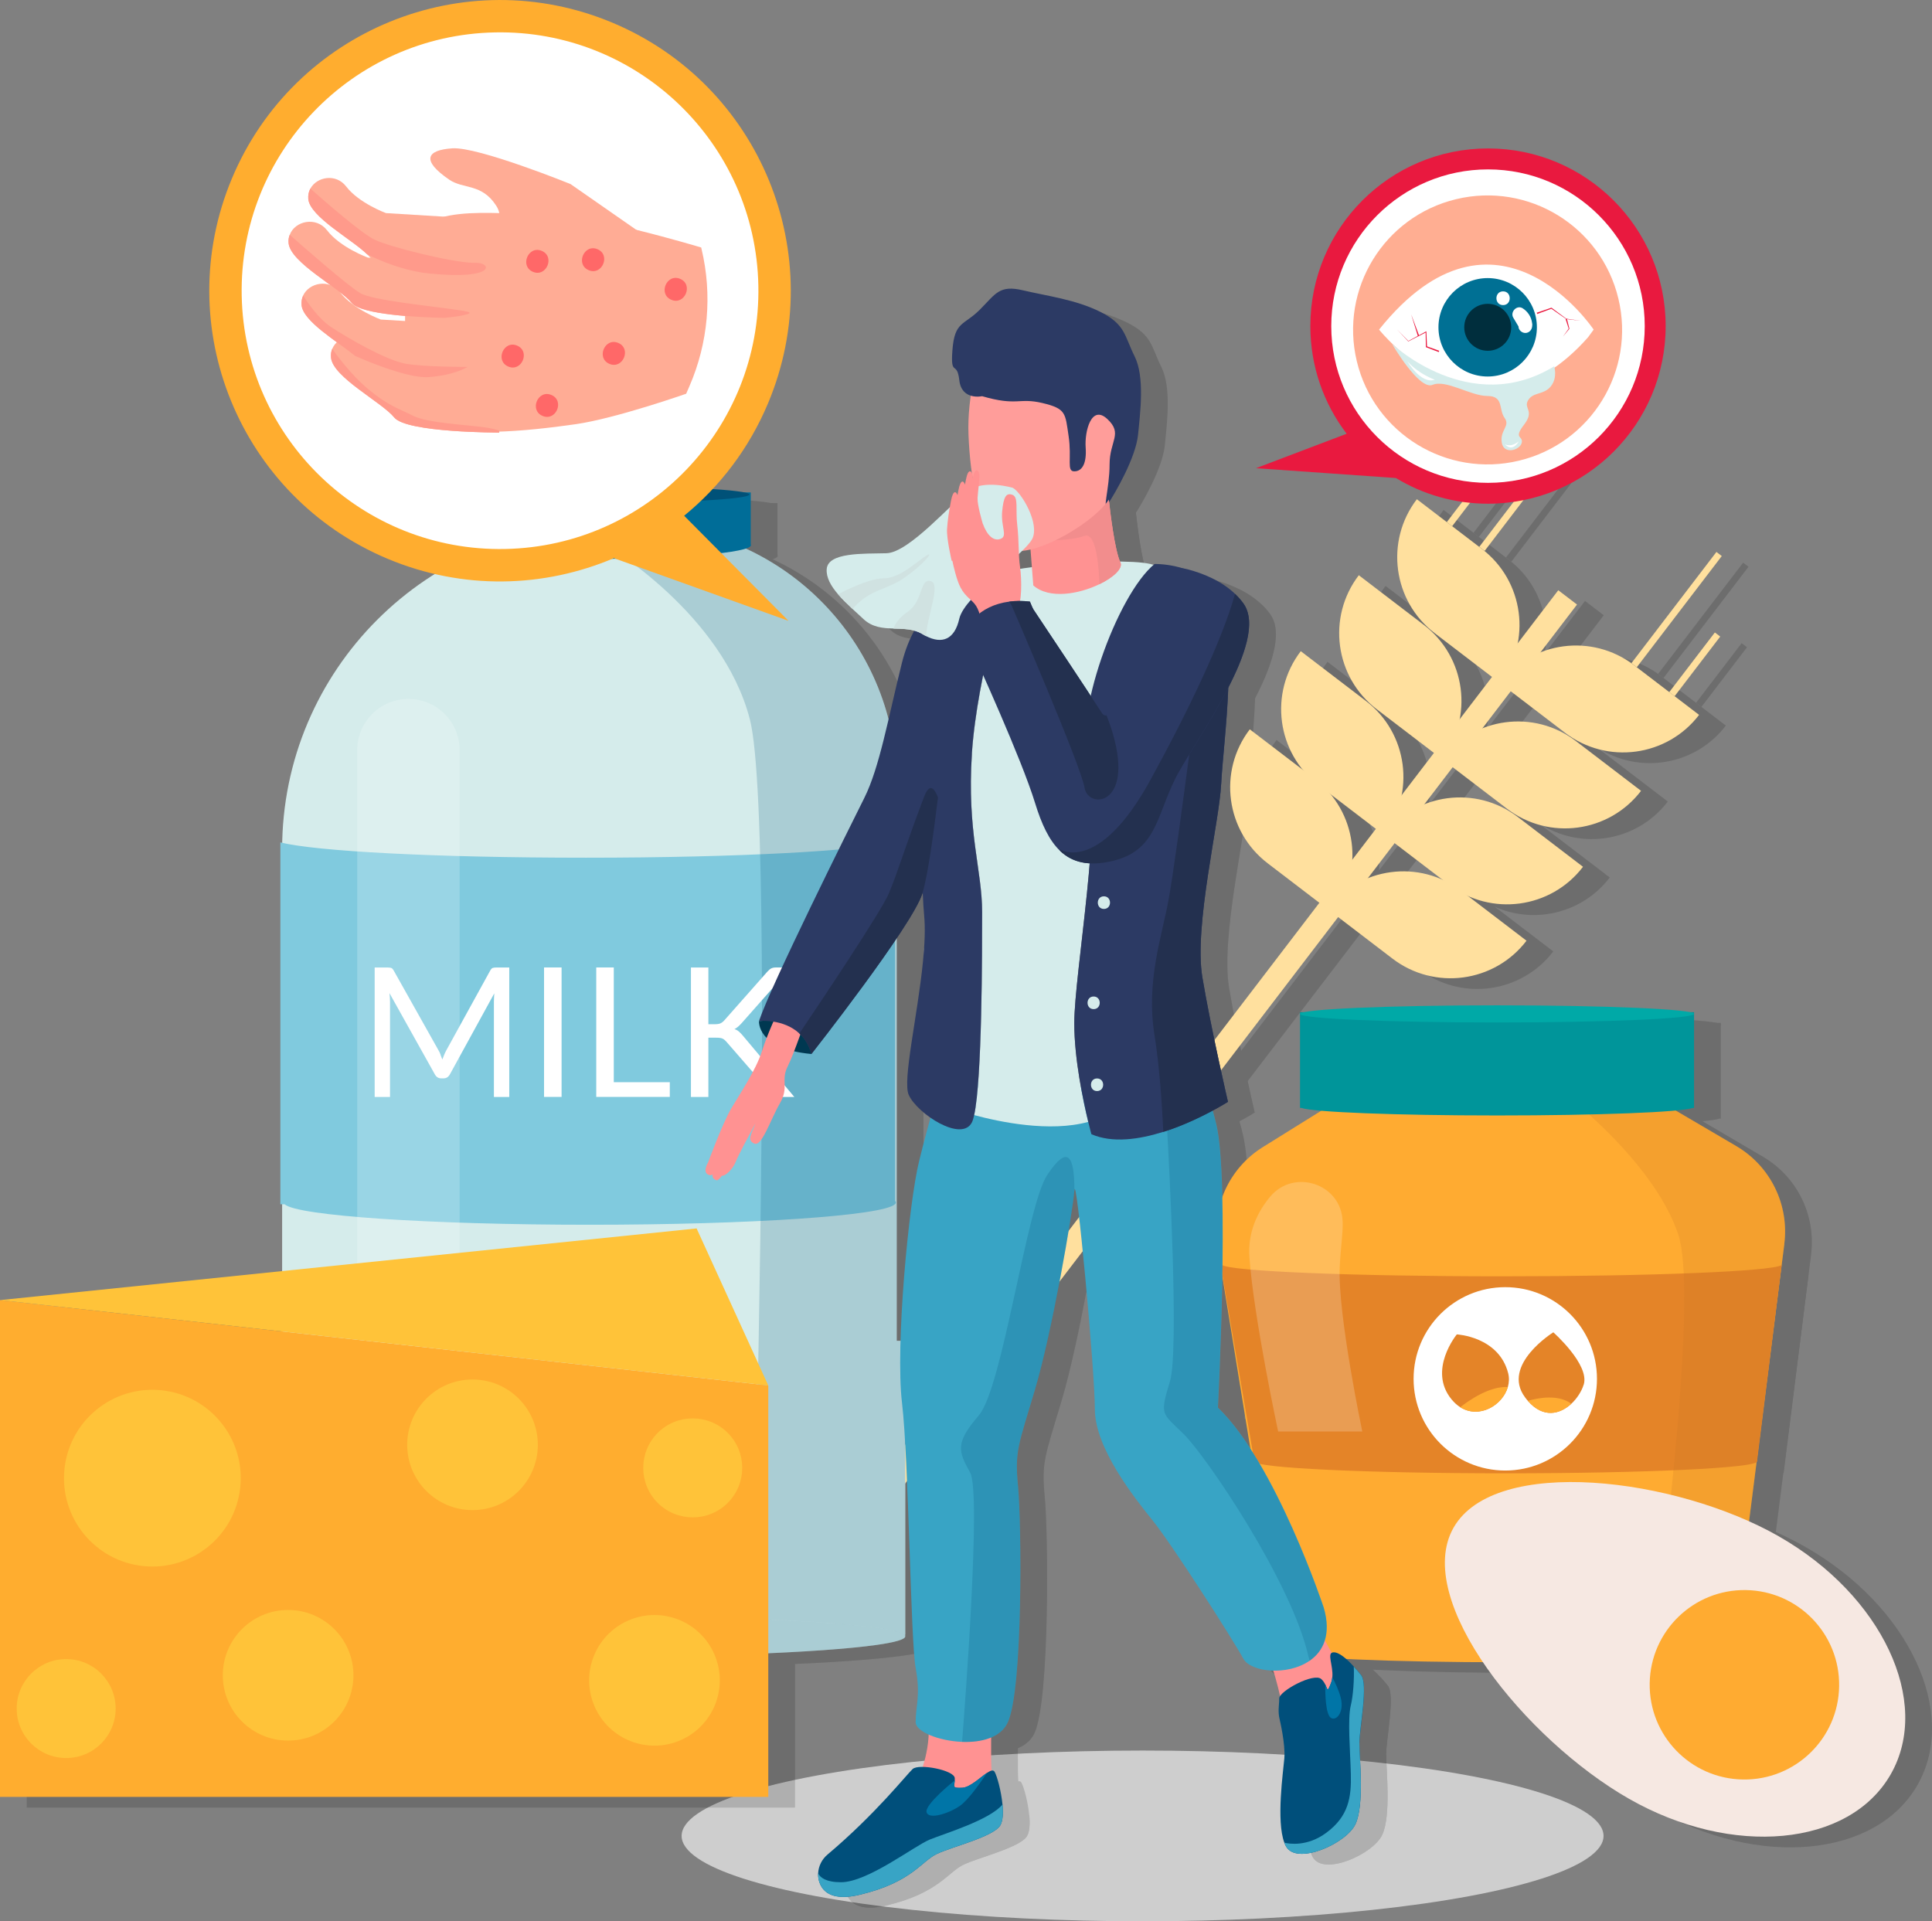 <?xml version="1.0" encoding="UTF-8"?>
<svg id="Layer_2" data-name="Layer 2" xmlns="http://www.w3.org/2000/svg" viewBox="0 0 361.16 359.18">
  <rect x="0" y="0" width="361.16" height="359.18" fill="#808080" stroke="none"/>
  <defs>
    <style>
      .cls-1, .cls-2 {
        fill: #fff;
      }

      .cls-3 {
        fill: #ff6868;
      }

      .cls-4 {
        fill: #002e3d;
      }

      .cls-5 {
        fill: #38a4c5;
      }

      .cls-6 {
        fill: #ff9292;
      }

      .cls-7, .cls-8 {
        fill: #005178;
      }

      .cls-9, .cls-2, .cls-10, .cls-8 {
        opacity: .2;
      }

      .cls-11 {
        fill: #23304f;
      }

      .cls-12 {
        fill: #d5eceb;
      }

      .cls-13 {
        fill: #006d98;
      }

      .cls-14 {
        fill: #ffac95;
      }

      .cls-15 {
        fill: #d0e2e1;
      }

      .cls-16 {
        fill: #ffae92;
      }

      .cls-17 {
        opacity: .15;
      }

      .cls-18 {
        fill: #e9193f;
      }

      .cls-19 {
        opacity: .3;
      }

      .cls-20 {
        fill: #00a9a7;
      }

      .cls-21 {
        fill: #ff9d9a;
      }

      .cls-22 {
        fill: #0075a7;
      }

      .cls-23 {
        fill: #004f7b;
      }

      .cls-24 {
        fill: #2c3a64;
      }

      .cls-25 {
        fill: #ff9a8b;
      }

      .cls-26 {
        fill: #ffad2f;
      }

      .cls-27 {
        fill: #e48428;
      }

      .cls-28 {
        fill: #f6e8e2;
      }

      .cls-29 {
        fill: #003851;
      }

      .cls-10 {
        fill: #c97326;
      }

      .cls-30 {
        fill: #80cade;
      }

      .cls-31 {
        fill: #cecece;
      }

      .cls-32 {
        fill: #f28d8d;
      }

      .cls-33 {
        fill: #007094;
      }

      .cls-34 {
        fill: #ffc339;
      }

      .cls-35 {
        fill: #00959a;
      }

      .cls-36 {
        fill: #ffe09e;
      }

      .cls-37 {
        fill: #ffab31;
      }
    </style>
  </defs>
  <g id="Layer_1-2" data-name="Layer 1">
    <g>
      <ellipse class="cls-31" cx="213.59" cy="343.23" rx="86.17" ry="15.96"/>
      <g class="cls-17">
        <g>
          <rect x="100.04" y="209.33" width="246.39" height="4.41" transform="translate(-80.39 260.48) rotate(-52.61)"/>
          <g>
            <path d="M263.68,158.09l-12.17-9.3c-7.84-5.99-9.34-17.21-3.35-25.05h0l12.17,9.3c7.84,5.99,9.34,17.21,3.35,25.05h0Z"/>
            <path d="M274.53,143.89l-12.17-9.3c-7.84-5.99-9.34-17.21-3.35-25.05h0l12.17,9.3c7.84,5.99,9.34,17.21,3.35,25.05h0Z"/>
            <path d="M285.38,129.68l-12.17-9.3c-7.84-5.99-9.34-17.21-3.35-25.05h0l12.17,9.3c7.84,5.99,9.34,17.21,3.35,25.05h0Z"/>
          </g>
          <g>
            <path d="M263.7,158.1l12.17,9.3c7.84,5.99,19.06,4.49,25.05-3.35h0l-12.17-9.3c-7.84-5.99-19.06-4.49-25.05,3.35h0Z"/>
            <path d="M274.55,143.9l12.17,9.3c7.84,5.99,19.06,4.49,25.05-3.35h0s-12.17-9.3-12.17-9.3c-7.84-5.99-19.06-4.49-25.05,3.35h0Z"/>
            <path d="M285.4,129.7l12.17,9.3c7.84,5.99,19.06,4.49,25.05-3.35h0l-12.17-9.3c-7.84-5.99-19.06-4.49-25.05,3.35h0Z"/>
          </g>
          <path d="M253.14,171.92l12.17,9.3c7.84,5.99,19.06,4.49,25.05-3.35h0s-12.17-9.3-12.17-9.3c-7.84-5.99-19.06-4.49-25.05,3.35h0Z"/>
          <path d="M254.15,172.7l-12.17-9.3c-7.84-5.99-9.34-17.21-3.35-25.05h0l12.17,9.3c7.84,5.99,9.34,17.21,3.35,25.05h0Z"/>
          <rect x="277.65" y="95.13" width="22.34" height="1.26" transform="translate(37.37 267.11) rotate(-52.62)"/>
          <rect x="305.32" y="115.32" width="26.17" height="1.26" transform="translate(32.94 298.54) rotate(-52.61)"/>
          <rect x="314.78" y="125.55" width="14.04" height="1.26" transform="translate(26.15 305.26) rotate(-52.61)"/>
          <rect x="272.56" y="92.5" width="17.23" height="1.26" transform="translate(36.45 260) rotate(-52.61)"/>
        </g>
        <g>
          <g>
            <path d="M338.56,234.55l-9.72,76.39h-.12c-.88,.55-6.55,1.04-15.04,1.37-7.25,.29-16.56,.46-26.71,.46-22.04,0-40.1-.81-41.74-1.83h-.29l-12.34-75.82c-1.2-7.37,2.15-14.74,8.49-18.68l12.55-7.81h62.92l13,7.63c6.39,3.75,9.92,10.94,8.99,18.29Z"/>
            <path d="M333.45,275.22c0,1.23-21.03,2.22-46.98,2.22s-46.98-1-46.98-2.22,21.03-2.22,46.98-2.22,46.98,1,46.98,2.22Z"/>
            <path d="M338.05,238.53l-4.6,36.69h-93.96l-6.31-36.75h.24c1.47,1.2,24.35,2.14,52.36,2.14s50.05-.91,52.26-2.08Z"/>
            <circle cx="286.39" cy="259.78" r="17.14"/>
            <g>
              <path d="M286.87,261.31c-.99,3.41-5.33,6.02-8.9,3.77-.57-.36-1.11-.84-1.62-1.46-4.51-5.48,.98-12.15,.98-12.15,0,0,7.84,.39,9.6,7.25,.22,.87,.18,1.75-.06,2.59Z"/>
              <path d="M286.87,261.31c-.99,3.41-5.33,6.02-8.9,3.77,1.66-1.3,5.48-3.96,8.9-3.77Z"/>
              <path d="M301.04,260.88c-.38,1.22-1.21,2.54-2.3,3.56-2.12,1.96-5.24,2.78-8.13-.55-.18-.2-.36-.42-.53-.66-4.5-6.07,5.29-12.15,5.29-12.15,0,0,6.86,6.07,5.68,9.8Z"/>
              <path d="M298.73,264.44c-2.12,1.96-5.24,2.78-8.13-.55,2.03-.58,5.66-1.24,8.09,.51,.02,.01,.03,.02,.05,.03Z"/>
            </g>
            <path class="cls-9" d="M338.56,234.55l-9.72,76.39h-.12c-.88,.55-6.55,1.04-15.04,1.37,.06-.45,.12-.91,.18-1.37,2.91-22.07,8.33-67.76,4.87-78.14-3.43-10.27-13.64-19.91-18.65-24.17h16.48l13,7.63c6.39,3.75,9.92,10.94,8.99,18.29Z"/>
            <path d="M248.02,191.23v17.9h.26c2.18,.79,17.72,1.41,36.57,1.41s34.38-.61,36.57-1.41h.26v-17.9h-73.66Z"/>
            <ellipse cx="284.85" cy="191.55" rx="36.83" ry="1.6"/>
            <path class="cls-9" d="M255.98,230.34c-.22-7.02-9.1-9.98-13.57-4.58-2.29,2.76-4.18,6.52-3.85,11.25,.77,11.13,5.37,32.61,5.37,32.61h15.73s-4.6-21.87-4.22-30.69c.15-3.55,.62-6.23,.55-8.59Z"/>
          </g>
          <g>
            <path d="M118.38,100.11h0v200.43H57.74V160.75c0-33.47,27.17-60.64,60.64-60.64Z"/>
            <path d="M172.63,148.63v151.92h-60.64V100.12h12.13c1.16,0,2.31,.04,3.45,.12,25.18,1.77,45.07,22.76,45.07,48.39Z"/>
            <g>
              <rect x="56.14" y="252.67" width="118.09" height="54.89"/>
              <path d="M174.22,307.93c0,.56-1.88,1.1-5.25,1.58-5.17,.74-13.85,1.35-24.66,1.75-8.6,.32-18.54,.5-29.13,.5-32.61,0-59.05-1.72-59.05-3.83,0-.12,.09-.25,.27-.37,2.86-1.94,28.08-3.46,58.77-3.46,11,0,21.29,.2,30.11,.54,.5,.02,1,.04,1.49,.06,15.28,.62,25.88,1.49,27.36,2.72,.04,.03,.06,.08,.07,.14,.03,.13,.02,.3,.02,.37Z"/>
            </g>
            <path d="M172.31,227.13c.11-.1,.16-.21,.16-.31s-.05-.21-.16-.31v-67.19c-5.65,1.73-29.37,3.03-57.77,3.03s-50.5-1.21-57.13-2.86v67.65h.8c2.24,2.14,26.92,3.83,57.04,3.83s54.8-1.69,57.04-3.83h0Z"/>
            <path class="cls-9" d="M174.22,307.93c0-.1-.06-.2-.18-.3-.03-.02-.06-.04-.09-.07-1.76-1.21-12.18-2.25-27.18-2.87-.49-.02-.99-.04-1.49-.06,.26-1.89,.45-3.41,.47-4.09,.33-12.44,.74-29.46,1.07-47.87,.87-47.79,1.24-105.02-1.64-116.17-5.1-19.79-26.81-32.55-26.81-32.55l9.19-3.71c25.18,1.77,45.07,22.76,45.07,48.39v104.04h1.59v54.89h-.02c.03,.13,.02,.3,.02,.37Z"/>
            <path class="cls-9" d="M174.22,307.93c0,.56-1.88,1.1-5.25,1.58-5.17,.74-13.85,1.35-24.66,1.75,.34-2.27,.7-4.65,.98-6.63,16.08,.62,27.24,1.72,28.76,2.99,.12,.1,.18,.2,.18,.3Z"/>
            <path d="M145.34,103.75v-9.69h-61.28v9.63c-.07,.07-.11,.14-.11,.22,0,1.44,13.75,2.6,30.72,2.6s30.72-1.16,30.72-2.6c0-.05-.02-.1-.05-.15Z"/>
            <path d="M145.08,94.45c0,.9-13.75,1.62-30.72,1.62s-30.72-.73-30.72-1.62,13.75-1.62,30.72-1.62,30.72,.73,30.72,1.62Z"/>
            <path class="cls-9" d="M81.35,297.35h0c-5.29,0-9.57-4.29-9.57-9.57V142.24c0-5.29,4.29-9.57,9.57-9.57h0c5.29,0,9.57,4.29,9.57,9.57v145.54c0,5.29-4.29,9.57-9.57,9.57Z"/>
            <g>
              <path d="M87.34,199.18c.12,.3,.23,.6,.35,.9,.11-.32,.23-.62,.35-.9,.12-.29,.26-.58,.42-.87l8.19-14.88c.15-.26,.3-.42,.46-.47,.16-.06,.38-.08,.68-.08h2.41v24.2h-2.87v-17.78c0-.24,0-.49,.02-.76,.01-.27,.03-.55,.05-.83l-8.29,15.13c-.28,.51-.68,.76-1.18,.76h-.47c-.51,0-.9-.25-1.18-.76l-8.48-15.18c.03,.29,.06,.58,.08,.86,.02,.28,.03,.54,.03,.78v17.78h-2.87v-24.2h2.41c.29,0,.52,.03,.68,.08,.16,.06,.31,.21,.46,.47l8.36,14.89c.16,.27,.3,.55,.41,.85Z"/>
              <path d="M109.98,207.07h-3.28v-24.2h3.28v24.2Z"/>
              <path d="M119.74,204.32h10.47v2.75h-13.75v-24.2h3.28v21.45Z"/>
              <path d="M137.42,193.48h1.23c.43,0,.77-.05,1.02-.16,.25-.11,.49-.29,.72-.55l8.06-9.12c.25-.28,.49-.48,.72-.6,.23-.12,.53-.18,.89-.18h2.79l-9.22,10.42c-.24,.26-.46,.48-.67,.66-.21,.18-.43,.33-.67,.44,.32,.1,.59,.25,.83,.46,.24,.2,.48,.46,.74,.76l9.63,11.47h-2.84c-.21,0-.39-.02-.54-.05-.15-.03-.27-.08-.38-.14-.11-.06-.21-.13-.3-.22-.09-.09-.18-.19-.27-.29l-8.36-9.61c-.12-.14-.24-.25-.35-.35-.11-.1-.23-.18-.37-.24-.14-.07-.3-.12-.49-.14-.19-.03-.41-.04-.68-.04h-1.49v11.08h-3.26v-24.2h3.26v10.6Z"/>
            </g>
          </g>
          <g>
            <g>
              <path d="M244.55,320.27s-1.7-8.62-4.04-11.49c-2.34-2.87,6.7-4.79,7.77-6.06,1.06-1.28,4.85,7.41,6.7,9.89,5.32,7.13-10.43,7.66-10.43,7.66Z"/>
              <path d="M176.78,334.21s2.66-5.74,1.6-11.81c-1.06-6.06,9.36-3.83,10.96-3.3,1.6,.53,.53,11.81,1.17,15.11,.64,3.3-12.23,4.36-13.72,0Z"/>
              <path d="M192,343.25c-1.28,2.13-8.83,3.94-11.81,5.32-2.98,1.38-4.68,5.32-14.47,7.66-4.89,1.17-6.81-.37-7.5-2.21-.22-.58-.31-1.19-.28-1.79,.06-1.34,.7-2.64,1.77-3.53,8.96-7.54,14.8-14.98,15.9-15.98,1.17-1.06,7.77,.21,7.87,1.7,.01,.19,0,.36,0,.51-.08,1.08-.57,1.39,1.39,1.3,1.47-.07,3.31-1.89,4.61-2.77,.67-.45,1.2-.65,1.45-.21,.46,.79,1.23,3.58,1.47,6.11,.15,1.59,.08,3.07-.41,3.89Z"/>
              <path d="M192,343.25c-1.28,2.13-8.83,3.94-11.81,5.32-2.98,1.38-4.68,5.32-14.47,7.66-4.89,1.17-6.81-.37-7.5-2.21-.22-.58-.31-1.19-.28-1.79,.38,.77,1.44,1.66,4.27,1.66,5,0,13.72-6.81,16.6-7.98,2.67-1.09,11.2-3.64,13.6-6.56,.15,1.59,.08,3.07-.41,3.89Z"/>
              <path d="M189.48,333.46c-.86,1.32-3.35,4.98-5.04,6.15-2.08,1.44-5.83,2.63-6.23,1.2-.4-1.44,5.11-5.83,5.11-5.83l.15-.05c-.08,1.08-.57,1.39,1.39,1.3,1.47-.07,3.31-1.89,4.61-2.77Z"/>
              <path d="M259.12,327.93c0,2.77,.96,11.49-.74,15.11-1.7,3.62-10.96,7.76-12.98,4.15-.12-.21-.22-.44-.31-.69-1.55-4.08-.21-13.3,0-15.8,.21-2.66-.85-7.13-.85-7.13-.42-1.7-.11-2.66-.11-4.04s6.49-4.89,7.87-3.62c.35,.32,.57,.68,.73,1,.48,.96,.36,1.58,1.08-.25,.14-.36,.21-.72,.25-1.1,.2-2.21-1.1-4.56,.18-4.65,1.07-.08,2.57,1.27,3.85,2.67,.5,.55,.97,1.11,1.36,1.59,1.38,1.7-.32,10-.32,12.77Z"/>
              <path d="M259.12,327.93c0,2.77,.96,11.49-.74,15.11-1.7,3.62-10.96,7.76-12.98,4.15-.12-.21-.22-.44-.31-.69,.88,.21,4.29,.79,7.86-1.87,4.15-3.08,4.68-6.6,4.57-10.96-.11-4.36-.64-10.32,0-12.87,.42-1.69,.66-4.84,.55-7.23,.5,.55,.97,1.11,1.36,1.59,1.38,1.7-.32,10-.32,12.77Z"/>
              <path d="M253.49,322.82c-.85-1.38-.75-5.74-.75-5.74v-.17c.47,.96,.35,1.58,1.06-.25,.14-.36,.21-.72,.25-1.1,.59,1.1,1.21,2.43,1.56,3.75,.85,3.19-1.28,4.89-2.13,3.51Z"/>
            </g>
            <path d="M249.81,312.48c-4.14,2.88-11,2.14-12.38-.37-2.23-4.06-13.4-21.44-16.91-25.79-3.51-4.35-10.85-13.62-10.85-20.86s-3.51-44.91-3.83-40.86c-.32,4.06-4.15,26.37-7.34,37.09-3.19,10.72-3.83,11.59-3.19,18.25,.64,6.67,.96,37.67-1.91,44.04-1.3,2.88-4.94,3.81-8.54,3.67-4.37-.17-8.69-1.92-8.69-3.67,0-3.19,.96-4.93,0-10.14-.96-5.21-1.28-38.83-2.55-49.55-1.28-10.72,1.27-37.38,3.19-45.2,1.91-7.82,4.47-16.23,4.47-16.23,19.15,5.5,46.92,0,46.92,0,0,0,.68-.49,1.87,2.07,.63,1.36,1.4,3.58,2.28,7.2,2.55,10.43,.32,53.03,.32,53.03,10.85,10.43,19.79,37.38,19.79,37.38,1.46,4.99-.06,8.15-2.62,9.93Z"/>
            <path class="cls-9" d="M198.49,261.69c-3.19,10.72-3.83,11.59-3.19,18.25,.64,6.67,.96,37.67-1.91,44.04-1.3,2.88-4.94,3.81-8.54,3.67,.53-6.76,3.57-46.6,1.52-50.31-2.23-4.06-2.87-5.51,1.6-10.72,4.47-5.22,8.94-39.12,12.77-44.91,3.83-5.79,5.11-3.77,5.11,2.9-.32,4.06-4.15,26.37-7.34,37.09Z"/>
            <path class="cls-9" d="M249.81,312.48c-.09-.29-.17-.61-.25-.95-3.19-13.91-19.15-37.38-23.3-41.44-4.15-4.05-4.47-3.47-2.55-9.85,1.71-5.7-.15-40.39-.56-47.64,3.35-1.04,6.36-2.39,8.4-3.39,.25,.86,.51,1.83,.77,2.93,2.55,10.43,.32,53.03,.32,53.03,10.85,10.43,19.79,37.38,19.79,37.38,1.46,4.99-.06,8.15-2.62,9.93Z"/>
            <path d="M221.57,108.73c-7.02,5.74-16.06,27.45-13.19,36.38,2.87,8.94-2.56,38.94-2.56,48.19,0,6.72,1.68,14.62,2.61,18.44-7.23,1.99-16.62,0-21.33-1.27,1.49-6.74,1.49-30.57,1.49-37.91,0-7.98-2.87-15-1.91-29.68,.96-14.68,7.02-34.15,7.02-34.15,5.1-1.28,29.47-3.19,27.87,0Z"/>
            <path d="M146.89,192.88s-.53,5.21,9.79,6.17c0,0-.43-6.92-9.79-6.17Z"/>
            <path d="M233.27,148.63c-.32,7.02-5.11,26.49-3.51,36.06,1.6,9.57,4.79,23.3,4.79,23.3,0,0-1.01,.65-2.69,1.55-2.04,1.1-5.06,2.59-8.4,3.74-.32,.11-.65,.22-.99,.32-4.53,1.43-9.53,2.15-13.45,.44,0,0-.24-.86-.59-2.31-.92-3.82-2.61-11.72-2.61-18.44,0-9.26,5.43-39.26,2.56-48.19-2.87-8.94,5.43-31.92,12.45-37.66,0,0,11.81-.32,12.13,9.26,.1,2.87,1.89,7.91,1.66,13.86-.26,6.87-1.16,14.29-1.33,18.05Z"/>
            <path d="M155.72,192.19l-5.27-1.12s-1.92,3.99-3.03,7.5c-1.12,3.51-4.15,7.98-5.74,10.69-1.6,2.71-4.31,10.05-4.31,10.05,0,0-1.28,2.07,.32,2.39,.15,.03,.31-.02,.48-.14-.01,.43,.13,.93,.8,1.09,.22,.05,.56-.27,.98-.85,.68,.11,2.09-1.3,2.61-2.66,.43-1.12,2.41-4.81,3.68-7.16-.78,2.11-1.65,3.19-.25,3.81,1.44,.64,3.03-4.47,4.79-7.5,1.76-3.03,.16-4.31,1.44-6.86,1.28-2.55,3.51-9.26,3.51-9.26Z"/>
            <path d="M188.59,172.56c0,7.35,0,31.17-1.49,37.91-1.85-.5-2.98-.89-2.98-.89,0,0-.96-38.3-2.23-48.83-1.25-10.29,6.35-48.96,11.46-51.88,0,0,0,0,0,0,.11-.07,.23-.11,.34-.14,0,0-6.06,19.47-7.02,34.15-.96,14.68,1.91,21.7,1.91,29.68Z"/>
            <path d="M182.21,113.52l-.32,23.62s-.65,6.63-1.55,13.96c-.85,7.01-1.93,14.67-2.87,17.78-.02,.06-.03,.11-.05,.17-1.91,6.06-20.74,30-20.74,30-.47-1.7-1.28-2.94-2.25-3.84-3.02-2.81-7.54-2.33-7.54-2.33,2.23-6.7,16.81-35.96,19.68-41.7,2.87-5.74,4.47-15,7.02-25.21,2.51-10.05,8.43-12.37,8.61-12.44h0Z"/>
            <path d="M210.52,111.22c-3.8,1.84-9.35,2.86-12.36,.23l-.52-6.72-.12-1.58s1.07-.03,2.86-.59c2.7-.84,7.02-2.89,11.82-7.87,0,0,.03,.26,.08,.71,.25,2.29,1.09,9.47,2.16,11.74,.53,1.11-1.27,2.79-3.92,4.08Z"/>
            <path d="M212.85,94.21c-.01,.05-.03,.11-.05,.16-.11,.32-.28,.66-.51,1.03-1.55,2.39-5.72,5.57-9.97,7.61-1.59,.76-3.19,1.37-4.66,1.72-2.15,.5-4.03,.45-5.23-.46-4.63-3.51-6.06-13.25-6.38-20.9-.32-7.66,2.07-14.52,2.07-14.52,6.7-11.01,18.03-6.54,20.59-5.9,2.55,.64,6.7,4.94,7.5,14.2,.8,9.26-2.23,12.77-3.35,17.08Z"/>
            <path d="M188.59,76.07s-3.83,.85-4.26-2.98c-.43-3.83-1.7-.43-1.28-5.74,.43-5.32,2.13-4.47,5.11-7.45,2.98-2.98,3.62-4.68,8.09-3.62,4.47,1.06,9.79,1.7,14.47,4.04,4.68,2.34,4.47,4.47,6.38,8.3,1.91,3.83,1.06,10.43,.64,14.68-.43,4.26-4.26,10.85-5.53,12.77-1.28,1.91,.21-2.77,.21-7.23s2.55-5.74-.43-8.51c-2.98-2.77-4.26,2.34-4.04,5.32,.21,2.98-.64,4.47-2.13,4.47s-.43-2.34-1.06-6.6c-.64-4.26-.43-5.11-4.89-6.17-4.47-1.06-4.68,.64-11.28-1.28Z"/>
            <path d="M186.68,142.88c.96-14.68,7.02-34.15,7.02-34.15l-.34,.14s0,0,0,0l-11.14,4.64h0c-.07,.18-2.25,5.84-3.51,12.13-.73,3.64-1.25,15.24-1.38,26.45-.08,6.19-.03,12.26,.16,16.79,.07,1.67,.16,3.13,.27,4.32,.23,2.42,.09,5.38-.22,8.53-1,10.15-3.87,22.3-2.66,24.98,1.6,3.51,9.89,8.93,11.81,5.11,.15-.31,.29-.76,.42-1.35,1.49-6.74,1.49-30.57,1.49-37.91,0-7.98-2.87-15-1.91-29.68Z"/>
            <path class="cls-19" d="M180.34,151.1c-.85,7.01-1.93,14.67-2.87,17.78-.02,.06-.03,.11-.05,.17-1.91,6.06-20.74,30-20.74,30-.47-1.7-1.28-2.94-2.25-3.84,3.74-5.54,15.29-22.78,16.72-26.16,1.63-3.87,3.06-8.71,6.17-16.96,.14-.37,.28-.75,.43-1.13,.93-2.44,1.81-1.91,2.6,.14Z"/>
            <path d="M197.95,102.77c-1.49,2.87-12.66,10.64-13.62,14.89-.89,3.95-3.24,4.78-6.22,3.26-.23-.11-.46-.25-.7-.39-1.62-.99-3.52-.96-5.41-1.02-1.96-.06-3.92-.23-5.55-1.74-.68-.64-1.39-1.28-2.09-1.93-.97-.91-1.92-1.83-2.71-2.75-1.32-1.54-2.22-3.11-2.11-4.68,.21-3.19,6.91-2.87,11.17-2.98,4.26-.11,12.34-9.58,15.32-11.7,2.98-2.13,8.3-.53,8.3-.53,1.6,.85,5.1,6.7,3.62,9.58Z"/>
            <path d="M195.69,108.03c-.35-2.21-.18-4.95-.53-7.86-.35-2.91,.27-5.21-.88-5.65-1.15-.44-1.68,.27-1.94,3.09-.26,2.83,1.06,4.59-.26,5.12-1.32,.53-2.56-.62-3.36-2.83-.01-.04-.03-.07-.05-.1,0-.03,0-.05,0-.05,0,0-.99-3.31-.93-4.64,.07-1.32,.46-3.84,.33-4.5-.13-.65-.78-1.5-1.24,.82,.01-.27,0-.49-.02-.62-.13-.66-.79-1.52-1.26,.93-.06,.31-.11,.6-.16,.87-.18-.63-.79-1.26-1.23,1.05-.06,.33-.12,.63-.17,.92-.19-.62-.79-1.2-1.22,1.07-.46,2.45-.6,3.51-.73,5.23-.13,1.72,.86,5.96,.86,5.96,.04,0,.08,0,.13,0,.26,1.22,.82,3.65,1.53,5,.97,1.85,2.12,2.21,2.91,3.44,.79,1.24,1.06,3.36,1.06,3.36,0,0,5.74-3.09,6.62-3.27,.88-.18,.88-5.12,.53-7.33Z"/>
            <path d="M236.12,127.43c-2.4,5.39-6.1,11.2-8.8,15.62-1.11,1.81-2.05,3.39-2.66,4.61-3.51,7.02-3.51,13.41-11.81,15.32-4.35,1-7.39,.25-9.66-1.89-2.06-1.94-3.49-5.02-4.7-8.97-2.55-8.3-10.85-26.49-12.45-30-1.32-2.91,1.95-6.91,7.64-7.65,1.18-.16,2.47-.17,3.85,0,0,0,.45,1.15,.67,1.49,1.83,2.74,10.18,15.28,12.73,19.25,.29,.46,.6,.61,.92,.5,2.22-.75,4.95-14.01,7.28-22.73,.91-3.42,4.41-5.46,7.84-4.56,2.92,.77,6.34,2.15,8.91,4.61,.56,.53,1.08,1.12,1.55,1.76,2.05,2.82,.96,7.54-1.3,12.64Z"/>
            <path class="cls-19" d="M207.74,149.26c-.64-4.04-13.62-34.04-13.62-34.04l-.44-.74c1.18-.16,2.47-.17,3.85,0,0,0,.45,1.15,.67,1.49,1.83,2.74,10.18,15.28,12.73,19.25,.29,.46,.6,.61,.92,.5,.46,1.19,.87,2.37,1.21,3.54,3.89,13.51-4.68,14.04-5.32,10Z"/>
            <path class="cls-19" d="M224.66,147.67c-3.51,7.02-3.51,13.41-11.81,15.32-4.35,1-7.39,.25-9.66-1.89l-.13-.35s7.23,4.89,17.02-12.98c7.21-13.17,13.39-26.12,15.79-34.74,.56,.53,1.08,1.12,1.55,1.76,5.1,7.02-9.26,25.85-12.77,32.87Z"/>
            <path class="cls-19" d="M229.76,184.69c1.6,9.57,4.79,23.3,4.79,23.3,0,0-5.55,3.56-12.08,5.62-.26-5.3-.75-12.53-1.65-18.07-1.6-9.89,1.27-18.19,2.55-24.89,.88-4.61,2.81-19.04,3.94-27.59,2.18-3.57,5.02-8.05,7.29-12.48-.26,6.87-1.16,14.29-1.33,18.05-.32,7.02-5.11,26.49-3.51,36.06Z"/>
            <path d="M210.08,203.62c-1.52,0-1.52,2.36,0,2.36s1.52-2.36,0-2.36Z"/>
            <path d="M209.44,188.3c-1.52,0-1.52,2.36,0,2.36s1.52-2.36,0-2.36Z"/>
            <path d="M211.36,169.57c-1.52,0-1.52,2.36,0,2.36s1.52-2.36,0-2.36Z"/>
            <path d="M210.52,111.22c-.06-2.15-.44-9.85-2.78-9.03-1.49,.53-3.71,.74-5.43,.82,4.25-2.04,8.43-5.22,9.97-7.61,.25,2.29,1.09,9.47,2.16,11.74,.53,1.11-1.27,2.79-3.92,4.08Z"/>
            <path d="M178.12,120.93c-.23-.11-.46-.25-.7-.39-1.62-.99-3.52-.96-5.41-1.02,.3-.83,1-2.01,2.65-3.13,2.98-2.02,2.23-6.38,4.36-5.74,1.91,.57-.72,6.53-.9,10.29Z"/>
            <path d="M174.23,109.9c-3.41,2.45-6.38,2.13-9.57,5.64-.09,.1-.19,.21-.28,.31-.97-.91-1.92-1.83-2.71-2.75,1.02-.54,5.78-2.98,8.53-2.98,3.08,0,6.38-3.3,7.98-4.26s-.53,1.6-3.94,4.04Z"/>
          </g>
          <g>
            <polygon points="5 245.06 5 337.94 148.62 337.94 148.62 261.02 5 245.06"/>
            <polygon points="5 245.06 135.22 231.66 148.62 261.02 5 245.06"/>
            <circle cx="33.48" cy="278.34" r="16.52" transform="translate(-246.81 283.68) rotate(-84.23)"/>
            <circle cx="58.86" cy="315.2" r="12.21"/>
            <circle cx="93.33" cy="272.11" r="12.21"/>
            <circle cx="127.32" cy="316.16" r="12.21" transform="translate(-104.47 66.28) rotate(-20.92)"/>
            <path d="M141.04,269.88c3.61,3.61,3.61,9.47,0,13.09-3.61,3.61-9.47,3.61-13.09,0-3.61-3.61-3.61-9.47,0-13.09,3.61-3.61,9.47-3.61,13.09,0Z"/>
            <circle cx="17.37" cy="321.42" r="9.25"/>
          </g>
          <g>
            <path d="M337.53,289.23c19.29,11.01,28.65,30.92,20.92,44.47-7.74,13.55-29.64,15.6-48.93,4.59-19.29-11.01-40.53-37.15-32.79-50.7,7.74-13.55,41.52-9.37,60.81,1.64Z"/>
            <circle cx="331.07" cy="316.95" r="17.71" transform="translate(8.7 642.75) rotate(-89.05)"/>
          </g>
        </g>
      </g>
      <g>
        <g>
          <rect class="cls-36" x="95.04" y="207.33" width="246.39" height="4.41" transform="translate(-80.76 255.72) rotate(-52.61)"/>
          <g>
            <path class="cls-36" d="M258.68,156.09l-12.17-9.3c-7.84-5.99-9.34-17.21-3.35-25.05h0l12.17,9.3c7.84,5.99,9.34,17.21,3.35,25.05h0Z"/>
            <path class="cls-36" d="M269.53,141.89l-12.17-9.3c-7.84-5.99-9.34-17.21-3.35-25.05h0l12.17,9.3c7.84,5.99,9.34,17.21,3.35,25.05h0Z"/>
            <path class="cls-36" d="M280.38,127.68l-12.17-9.3c-7.84-5.99-9.34-17.21-3.35-25.05h0l12.17,9.3c7.84,5.99,9.34,17.21,3.35,25.05h0Z"/>
          </g>
          <g>
            <path class="cls-36" d="M258.7,156.1l12.17,9.3c7.84,5.99,19.06,4.49,25.05-3.35h0l-12.17-9.3c-7.84-5.99-19.06-4.49-25.05,3.35h0Z"/>
            <path class="cls-36" d="M269.55,141.9l12.17,9.3c7.84,5.99,19.06,4.49,25.05-3.35h0s-12.17-9.3-12.17-9.3c-7.84-5.99-19.06-4.49-25.05,3.35h0Z"/>
            <path class="cls-36" d="M280.4,127.7l12.17,9.3c7.84,5.99,19.06,4.49,25.05-3.35h0l-12.17-9.3c-7.84-5.99-19.06-4.49-25.05,3.35h0Z"/>
          </g>
          <path class="cls-36" d="M248.14,169.92l12.17,9.3c7.84,5.99,19.06,4.49,25.05-3.35h0s-12.17-9.3-12.17-9.3c-7.84-5.99-19.06-4.49-25.05,3.35h0Z"/>
          <path class="cls-36" d="M249.15,170.7l-12.17-9.3c-7.84-5.99-9.34-17.21-3.35-25.05h0l12.17,9.3c7.84,5.99,9.34,17.21,3.35,25.05h0Z"/>
          <rect class="cls-36" x="272.65" y="93.13" width="22.34" height="1.26" transform="translate(37 262.35) rotate(-52.62)"/>
          <rect class="cls-36" x="300.32" y="113.32" width="26.17" height="1.26" transform="translate(32.57 293.78) rotate(-52.61)"/>
          <rect class="cls-36" x="309.78" y="123.55" width="14.04" height="1.26" transform="translate(25.77 300.5) rotate(-52.61)"/>
          <rect class="cls-36" x="267.56" y="90.5" width="17.23" height="1.26" transform="translate(36.08 255.24) rotate(-52.61)"/>
        </g>
        <g>
          <g>
            <path class="cls-37" d="M333.56,232.55l-9.72,76.39h-.12c-.88,.55-6.55,1.04-15.04,1.37-7.25,.29-16.56,.46-26.71,.46-22.04,0-40.1-.81-41.74-1.83h-.29l-12.34-75.82c-1.2-7.37,2.15-14.74,8.49-18.68l12.55-7.81h62.92l13,7.63c6.39,3.75,9.92,10.94,8.99,18.29Z"/>
            <path class="cls-27" d="M328.45,273.22c0,1.23-21.03,2.22-46.98,2.22s-46.98-1-46.98-2.22,21.03-2.22,46.98-2.22,46.98,1,46.98,2.22Z"/>
            <path class="cls-27" d="M333.05,236.53l-4.6,36.69h-93.96l-6.31-36.75h.24c1.47,1.2,24.35,2.14,52.36,2.14s50.05-.91,52.26-2.08Z"/>
            <circle class="cls-1" cx="281.39" cy="257.78" r="17.14"/>
            <g>
              <path class="cls-27" d="M281.87,259.31c-.99,3.41-5.33,6.02-8.9,3.77-.57-.36-1.11-.84-1.62-1.46-4.51-5.48,.98-12.15,.98-12.15,0,0,7.84,.39,9.6,7.25,.22,.87,.18,1.75-.06,2.59Z"/>
              <path class="cls-37" d="M281.87,259.31c-.99,3.41-5.33,6.02-8.9,3.77,1.66-1.3,5.48-3.96,8.9-3.77Z"/>
              <path class="cls-27" d="M296.04,258.88c-.38,1.22-1.21,2.54-2.3,3.56-2.12,1.96-5.24,2.78-8.13-.55-.18-.2-.36-.42-.53-.66-4.5-6.07,5.29-12.15,5.29-12.15,0,0,6.86,6.07,5.68,9.8Z"/>
              <path class="cls-37" d="M293.73,262.44c-2.12,1.96-5.24,2.78-8.13-.55,2.03-.58,5.66-1.24,8.09,.51,.02,.01,.03,.02,.05,.03Z"/>
            </g>
            <path class="cls-10" d="M333.56,232.55l-9.72,76.39h-.12c-.88,.55-6.55,1.04-15.04,1.37,.06-.45,.12-.91,.18-1.37,2.91-22.07,8.33-67.76,4.87-78.14-3.43-10.27-13.64-19.91-18.65-24.17h16.48l13,7.63c6.39,3.75,9.92,10.94,8.99,18.29Z"/>
            <path class="cls-35" d="M243.02,189.23v17.9h.26c2.18,.79,17.72,1.41,36.57,1.41s34.38-.61,36.57-1.41h.26v-17.9h-73.66Z"/>
            <ellipse class="cls-20" cx="279.85" cy="189.55" rx="36.83" ry="1.6"/>
            <path class="cls-2" d="M250.98,228.34c-.22-7.02-9.1-9.98-13.57-4.58-2.29,2.76-4.18,6.52-3.85,11.25,.77,11.13,5.37,32.61,5.37,32.61h15.73s-4.6-21.87-4.22-30.69c.15-3.55,.62-6.23,.55-8.59Z"/>
          </g>
          <g>
            <path class="cls-12" d="M113.38,98.11h0v200.43H52.74V158.75c0-33.47,27.17-60.64,60.64-60.64Z"/>
            <path class="cls-12" d="M167.63,146.63v151.92h-60.64V98.12h12.13c1.16,0,2.31,.04,3.45,.12,25.18,1.77,45.07,22.76,45.07,48.39Z"/>
            <g>
              <rect class="cls-12" x="51.14" y="250.67" width="118.09" height="54.89"/>
              <path class="cls-12" d="M169.22,305.93c0,.56-1.88,1.1-5.25,1.58-5.17,.74-13.85,1.35-24.66,1.75-8.6,.32-18.54,.5-29.13,.5-32.61,0-59.05-1.72-59.05-3.83,0-.12,.09-.25,.27-.37,2.86-1.94,28.08-3.46,58.77-3.46,11,0,21.29,.2,30.11,.54,.5,.02,1,.04,1.49,.06,15.28,.62,25.88,1.49,27.36,2.72,.04,.03,.06,.08,.07,.14,.03,.13,.02,.3,.02,.37Z"/>
            </g>
            <path class="cls-30" d="M167.31,225.13c.11-.1,.16-.21,.16-.31s-.05-.21-.16-.31v-67.19c-5.65,1.73-29.37,3.03-57.77,3.03s-50.5-1.21-57.13-2.86v67.65h.8c2.24,2.14,26.92,3.83,57.04,3.83s54.8-1.69,57.04-3.83h0Z"/>
            <path class="cls-8" d="M169.22,305.93c0-.1-.06-.2-.18-.3-.03-.02-.06-.04-.09-.07-1.76-1.21-12.18-2.25-27.18-2.87-.49-.02-.99-.04-1.49-.06,.26-1.89,.45-3.41,.47-4.09,.33-12.44,.74-29.46,1.07-47.87,.87-47.79,1.24-105.02-1.64-116.17-5.1-19.79-26.81-32.55-26.81-32.55l9.19-3.71c25.18,1.77,45.07,22.76,45.07,48.39v104.04h1.59v54.89h-.02c.03,.13,.02,.3,.02,.37Z"/>
            <path class="cls-8" d="M169.22,305.93c0,.56-1.88,1.1-5.25,1.58-5.17,.74-13.85,1.35-24.66,1.75,.34-2.27,.7-4.65,.98-6.63,16.08,.62,27.24,1.72,28.76,2.99,.12,.1,.18,.2,.18,.3Z"/>
            <path class="cls-13" d="M140.34,101.75v-9.69h-61.28v9.63c-.07,.07-.11,.14-.11,.22,0,1.44,13.75,2.6,30.72,2.6s30.72-1.16,30.72-2.6c0-.05-.02-.1-.05-.15Z"/>
            <path class="cls-7" d="M140.08,92.45c0,.9-13.75,1.62-30.72,1.62s-30.72-.73-30.72-1.62,13.75-1.62,30.72-1.62,30.72,.73,30.72,1.62Z"/>
            <path class="cls-2" d="M76.35,295.35h0c-5.29,0-9.57-4.29-9.57-9.57V140.24c0-5.29,4.29-9.57,9.57-9.57h0c5.29,0,9.57,4.29,9.57,9.57v145.54c0,5.29-4.29,9.57-9.57,9.57Z"/>
            <g>
              <path class="cls-1" d="M82.34,197.18c.12,.3,.23,.6,.35,.9,.11-.32,.23-.62,.35-.9,.12-.29,.26-.58,.42-.87l8.19-14.88c.15-.26,.3-.42,.46-.47,.16-.06,.38-.08,.68-.08h2.41v24.2h-2.87v-17.78c0-.24,0-.49,.02-.76,.01-.27,.03-.55,.05-.83l-8.29,15.13c-.28,.51-.68,.76-1.18,.76h-.47c-.51,0-.9-.25-1.18-.76l-8.48-15.18c.03,.29,.06,.58,.08,.86,.02,.28,.03,.54,.03,.78v17.78h-2.87v-24.2h2.41c.29,0,.52,.03,.68,.08,.16,.06,.31,.21,.46,.47l8.36,14.89c.16,.27,.3,.55,.41,.85Z"/>
              <path class="cls-1" d="M104.98,205.07h-3.28v-24.2h3.28v24.2Z"/>
              <path class="cls-1" d="M114.74,202.32h10.47v2.75h-13.75v-24.2h3.28v21.45Z"/>
              <path class="cls-1" d="M132.42,191.48h1.23c.43,0,.77-.05,1.02-.16,.25-.11,.49-.29,.72-.55l8.06-9.12c.25-.28,.49-.48,.72-.6,.23-.12,.53-.18,.89-.18h2.79l-9.22,10.42c-.24,.26-.46,.48-.67,.66-.21,.18-.43,.33-.67,.44,.32,.1,.59,.25,.83,.46,.24,.2,.48,.46,.74,.76l9.63,11.47h-2.84c-.21,0-.39-.02-.54-.05-.15-.03-.27-.08-.38-.14-.11-.06-.21-.13-.3-.22-.09-.09-.18-.19-.27-.29l-8.36-9.61c-.12-.14-.24-.25-.35-.35-.11-.1-.23-.18-.37-.24-.14-.07-.3-.12-.49-.14-.19-.03-.41-.04-.68-.04h-1.49v11.08h-3.26v-24.2h3.26v10.6Z"/>
            </g>
          </g>
          <g>
            <g>
              <path class="cls-6" d="M239.55,318.27s-1.7-8.62-4.04-11.49c-2.34-2.87,6.7-4.79,7.77-6.06,1.06-1.28,4.85,7.41,6.7,9.89,5.32,7.13-10.43,7.66-10.43,7.66Z"/>
              <path class="cls-6" d="M171.78,332.21s2.66-5.74,1.6-11.81c-1.06-6.06,9.36-3.83,10.96-3.3,1.6,.53,.53,11.81,1.17,15.11,.64,3.3-12.23,4.36-13.72,0Z"/>
              <path class="cls-23" d="M187,341.25c-1.28,2.13-8.83,3.94-11.81,5.32-2.98,1.38-4.68,5.32-14.47,7.66-4.89,1.17-6.81-.37-7.5-2.21-.22-.58-.31-1.19-.28-1.79,.06-1.34,.7-2.64,1.77-3.53,8.96-7.54,14.8-14.98,15.9-15.98,1.17-1.06,7.77,.21,7.87,1.7,.01,.19,0,.36,0,.51-.08,1.08-.57,1.39,1.39,1.3,1.47-.07,3.31-1.89,4.61-2.77,.67-.45,1.2-.65,1.45-.21,.46,.79,1.23,3.58,1.47,6.11,.15,1.59,.08,3.07-.41,3.89Z"/>
              <path class="cls-5" d="M187,341.25c-1.28,2.13-8.83,3.94-11.81,5.32-2.98,1.38-4.68,5.32-14.47,7.66-4.89,1.17-6.81-.37-7.5-2.21-.22-.58-.31-1.19-.28-1.79,.38,.77,1.44,1.66,4.27,1.66,5,0,13.72-6.81,16.6-7.98,2.67-1.09,11.2-3.64,13.6-6.56,.15,1.59,.08,3.07-.41,3.89Z"/>
              <path class="cls-22" d="M184.48,331.46c-.86,1.32-3.35,4.98-5.04,6.15-2.08,1.44-5.83,2.63-6.23,1.2-.4-1.44,5.11-5.83,5.11-5.83l.15-.05c-.08,1.08-.57,1.39,1.39,1.3,1.47-.07,3.31-1.89,4.61-2.77Z"/>
              <path class="cls-23" d="M254.12,325.93c0,2.77,.96,11.49-.74,15.11-1.7,3.62-10.96,7.76-12.98,4.15-.12-.21-.22-.44-.31-.69-1.55-4.08-.21-13.3,0-15.8,.21-2.66-.85-7.13-.85-7.13-.42-1.7-.11-2.66-.11-4.04s6.49-4.89,7.87-3.62c.35,.32,.57,.68,.73,1,.48,.96,.36,1.58,1.08-.25,.14-.36,.21-.72,.25-1.1,.2-2.21-1.1-4.56,.18-4.65,1.07-.08,2.57,1.27,3.85,2.67,.5,.55,.97,1.11,1.36,1.59,1.38,1.7-.32,10-.32,12.77Z"/>
              <path class="cls-5" d="M254.12,325.93c0,2.77,.96,11.49-.74,15.11-1.7,3.62-10.96,7.76-12.98,4.15-.12-.21-.22-.44-.31-.69,.88,.21,4.29,.79,7.86-1.87,4.15-3.08,4.68-6.6,4.57-10.96-.11-4.36-.64-10.32,0-12.87,.42-1.69,.66-4.84,.55-7.23,.5,.55,.97,1.11,1.36,1.59,1.38,1.7-.32,10-.32,12.77Z"/>
              <path class="cls-22" d="M248.49,320.82c-.85-1.38-.75-5.74-.75-5.74v-.17c.47,.96,.35,1.58,1.06-.25,.14-.36,.21-.72,.25-1.1,.59,1.1,1.21,2.43,1.56,3.75,.85,3.19-1.28,4.89-2.13,3.51Z"/>
            </g>
            <path class="cls-5" d="M244.81,310.48c-4.14,2.88-11,2.14-12.38-.37-2.23-4.06-13.4-21.44-16.91-25.79-3.51-4.35-10.85-13.62-10.85-20.86s-3.51-44.91-3.83-40.86c-.32,4.06-4.15,26.37-7.34,37.09-3.19,10.72-3.83,11.59-3.19,18.25,.64,6.67,.96,37.67-1.91,44.04-1.3,2.88-4.94,3.81-8.54,3.67-4.37-.17-8.69-1.92-8.69-3.67,0-3.19,.96-4.93,0-10.14-.96-5.21-1.28-38.83-2.55-49.55-1.28-10.72,1.27-37.38,3.19-45.2,1.91-7.82,4.47-16.23,4.47-16.23,19.15,5.5,46.92,0,46.92,0,0,0,.68-.49,1.87,2.07,.63,1.36,1.4,3.58,2.28,7.2,2.55,10.43,.32,53.03,.32,53.03,10.85,10.43,19.79,37.38,19.79,37.38,1.46,4.99-.06,8.15-2.62,9.93Z"/>
            <path class="cls-8" d="M193.49,259.69c-3.19,10.72-3.83,11.59-3.19,18.25,.64,6.67,.96,37.67-1.91,44.04-1.3,2.88-4.94,3.81-8.54,3.67,.53-6.76,3.57-46.6,1.52-50.31-2.23-4.06-2.87-5.51,1.6-10.72,4.47-5.22,8.94-39.12,12.77-44.91,3.83-5.79,5.11-3.77,5.11,2.9-.32,4.06-4.15,26.37-7.34,37.09Z"/>
            <path class="cls-8" d="M244.81,310.48c-.09-.29-.17-.61-.25-.95-3.19-13.91-19.15-37.38-23.3-41.44-4.15-4.05-4.47-3.47-2.55-9.85,1.71-5.7-.15-40.39-.56-47.64,3.35-1.04,6.36-2.39,8.4-3.39,.25,.86,.51,1.83,.77,2.93,2.55,10.43,.32,53.03,.32,53.03,10.85,10.43,19.79,37.38,19.79,37.38,1.46,4.99-.06,8.15-2.62,9.93Z"/>
            <path class="cls-12" d="M216.57,106.73c-7.02,5.74-16.06,27.45-13.19,36.38,2.87,8.94-2.56,38.94-2.56,48.19,0,6.72,1.68,14.62,2.61,18.44-7.23,1.99-16.62,0-21.33-1.27,1.49-6.74,1.49-30.57,1.49-37.91,0-7.98-2.87-15-1.91-29.68,.96-14.68,7.02-34.15,7.02-34.15,5.1-1.28,29.47-3.19,27.87,0Z"/>
            <path class="cls-29" d="M141.89,190.88s-.53,5.21,9.79,6.17c0,0-.43-6.92-9.79-6.17Z"/>
            <path class="cls-24" d="M228.27,146.63c-.32,7.02-5.11,26.49-3.51,36.06,1.6,9.57,4.79,23.3,4.79,23.3,0,0-1.01,.65-2.69,1.55-2.04,1.1-5.06,2.59-8.4,3.74-.32,.11-.65,.22-.99,.32-4.53,1.43-9.53,2.15-13.45,.44,0,0-.24-.86-.59-2.31-.92-3.82-2.61-11.72-2.61-18.44,0-9.26,5.43-39.26,2.56-48.19-2.87-8.94,5.43-31.92,12.45-37.66,0,0,11.81-.32,12.13,9.26,.1,2.87,1.89,7.91,1.66,13.86-.26,6.87-1.16,14.29-1.33,18.05Z"/>
            <path class="cls-6" d="M150.72,190.19l-5.27-1.12s-1.92,3.99-3.03,7.5c-1.12,3.51-4.15,7.98-5.74,10.69-1.6,2.71-4.31,10.05-4.31,10.05,0,0-1.28,2.07,.32,2.39,.15,.03,.31-.02,.48-.14-.01,.43,.13,.93,.8,1.09,.22,.05,.56-.27,.98-.85,.68,.11,2.09-1.3,2.61-2.66,.43-1.12,2.41-4.81,3.68-7.16-.78,2.11-1.65,3.19-.25,3.81,1.44,.64,3.03-4.47,4.79-7.5,1.76-3.03,.16-4.31,1.44-6.86,1.28-2.55,3.51-9.26,3.51-9.26Z"/>
            <path class="cls-12" d="M183.59,170.56c0,7.35,0,31.17-1.49,37.91-1.85-.5-2.98-.89-2.98-.89,0,0-.96-38.3-2.23-48.83-1.25-10.29,6.35-48.96,11.46-51.88,0,0,0,0,0,0,.11-.07,.23-.11,.34-.14,0,0-6.06,19.47-7.02,34.15-.96,14.68,1.91,21.7,1.91,29.68Z"/>
            <path class="cls-24" d="M177.21,111.52l-.32,23.62s-.65,6.63-1.55,13.96c-.85,7.01-1.93,14.67-2.87,17.78-.02,.06-.03,.11-.05,.17-1.91,6.06-20.74,30-20.74,30-.47-1.7-1.28-2.94-2.25-3.84-3.02-2.81-7.54-2.33-7.54-2.33,2.23-6.7,16.81-35.96,19.68-41.7,2.87-5.74,4.47-15,7.02-25.21,2.51-10.05,8.43-12.37,8.61-12.44h0Z"/>
            <path class="cls-6" d="M205.52,109.22c-3.8,1.84-9.35,2.86-12.36,.23l-.52-6.72-.12-1.58s1.07-.03,2.86-.59c2.7-.84,7.02-2.89,11.82-7.87,0,0,.03,.26,.08,.71,.25,2.29,1.09,9.47,2.16,11.74,.53,1.11-1.27,2.79-3.92,4.08Z"/>
            <path class="cls-21" d="M207.85,92.21c-.01,.05-.03,.11-.05,.16-.11,.32-.28,.66-.51,1.03-1.55,2.39-5.72,5.57-9.97,7.61-1.59,.76-3.19,1.37-4.66,1.72-2.15,.5-4.03,.45-5.23-.46-4.63-3.51-6.06-13.25-6.38-20.9-.32-7.66,2.07-14.52,2.07-14.52,6.7-11.01,18.03-6.54,20.59-5.9,2.55,.64,6.7,4.94,7.5,14.2,.8,9.26-2.23,12.77-3.35,17.08Z"/>
            <path class="cls-24" d="M183.59,74.07s-3.83,.85-4.26-2.98c-.43-3.83-1.7-.43-1.28-5.74,.43-5.32,2.13-4.47,5.11-7.45,2.98-2.98,3.62-4.68,8.09-3.62,4.47,1.06,9.79,1.7,14.47,4.04,4.68,2.34,4.47,4.47,6.38,8.3,1.91,3.83,1.06,10.43,.64,14.68-.43,4.26-4.26,10.85-5.53,12.77-1.28,1.91,.21-2.77,.21-7.23s2.55-5.74-.43-8.51c-2.98-2.77-4.26,2.34-4.04,5.32,.21,2.98-.64,4.47-2.13,4.47s-.43-2.34-1.06-6.6c-.64-4.26-.43-5.11-4.89-6.17-4.47-1.06-4.68,.64-11.28-1.28Z"/>
            <path class="cls-24" d="M181.68,140.88c.96-14.68,7.02-34.15,7.02-34.15l-.34,.14s0,0,0,0l-11.14,4.64h0c-.07,.18-2.25,5.84-3.51,12.13-.73,3.64-1.25,15.24-1.38,26.45-.08,6.19-.03,12.26,.16,16.79,.07,1.67,.16,3.13,.27,4.32,.23,2.42,.09,5.38-.22,8.53-1,10.15-3.87,22.3-2.66,24.98,1.6,3.51,9.89,8.93,11.81,5.11,.15-.31,.29-.76,.42-1.35,1.49-6.74,1.49-30.57,1.49-37.91,0-7.98-2.87-15-1.91-29.68Z"/>
            <path class="cls-11" d="M175.34,149.1c-.85,7.01-1.93,14.67-2.87,17.78-.02,.06-.03,.11-.05,.17-1.91,6.06-20.74,30-20.74,30-.47-1.7-1.28-2.94-2.25-3.84,3.74-5.54,15.29-22.78,16.72-26.16,1.63-3.87,3.06-8.71,6.17-16.96,.14-.37,.28-.75,.43-1.13,.93-2.44,1.81-1.91,2.6,.14Z"/>
            <path class="cls-12" d="M192.95,100.77c-1.49,2.87-12.66,10.64-13.62,14.89-.89,3.95-3.24,4.78-6.22,3.26-.23-.11-.46-.25-.7-.39-1.62-.99-3.52-.96-5.41-1.02-1.96-.06-3.92-.23-5.55-1.74-.68-.64-1.39-1.28-2.09-1.93-.97-.91-1.92-1.83-2.71-2.75-1.32-1.54-2.22-3.11-2.11-4.68,.21-3.19,6.91-2.87,11.17-2.98,4.26-.11,12.34-9.58,15.32-11.7,2.98-2.13,8.3-.53,8.3-.53,1.6,.85,5.1,6.7,3.62,9.58Z"/>
            <path class="cls-6" d="M190.69,106.03c-.35-2.21-.18-4.95-.53-7.86-.35-2.91,.27-5.21-.88-5.65-1.15-.44-1.68,.27-1.94,3.09-.26,2.83,1.06,4.59-.26,5.12-1.32,.53-2.56-.62-3.36-2.83-.01-.04-.03-.07-.05-.1,0-.03,0-.05,0-.05,0,0-.99-3.31-.93-4.64,.07-1.32,.46-3.84,.33-4.5-.13-.65-.78-1.5-1.24,.82,.01-.27,0-.49-.02-.62-.13-.66-.79-1.52-1.26,.93-.06,.31-.11,.6-.16,.87-.18-.63-.79-1.26-1.23,1.05-.06,.33-.12,.63-.17,.92-.19-.62-.79-1.2-1.22,1.07-.46,2.45-.6,3.51-.73,5.23-.13,1.72,.86,5.96,.86,5.96,.04,0,.08,0,.13,0,.26,1.22,.82,3.65,1.53,5,.97,1.85,2.12,2.21,2.91,3.44,.79,1.24,1.06,3.36,1.06,3.36,0,0,5.74-3.09,6.62-3.27,.88-.18,.88-5.12,.53-7.33Z"/>
            <path class="cls-24" d="M231.12,125.43c-2.4,5.39-6.1,11.2-8.8,15.62-1.11,1.81-2.05,3.39-2.66,4.61-3.51,7.02-3.51,13.41-11.81,15.32-4.35,1-7.39,.25-9.66-1.89-2.06-1.94-3.49-5.02-4.7-8.97-2.55-8.3-10.85-26.49-12.45-30-1.32-2.91,1.95-6.91,7.64-7.65,1.18-.16,2.47-.17,3.85,0,0,0,.45,1.15,.67,1.49,1.83,2.74,10.18,15.28,12.73,19.25,.29,.46,.6,.61,.92,.5,2.22-.75,4.95-14.01,7.28-22.73,.91-3.42,4.41-5.46,7.84-4.56,2.92,.77,6.34,2.15,8.91,4.61,.56,.53,1.08,1.12,1.55,1.76,2.05,2.82,.96,7.54-1.3,12.64Z"/>
            <path class="cls-11" d="M202.74,147.26c-.64-4.04-13.62-34.04-13.62-34.04l-.44-.74c1.18-.16,2.47-.17,3.85,0,0,0,.45,1.15,.67,1.49,1.83,2.74,10.18,15.28,12.73,19.25,.29,.46,.6,.61,.92,.5,.46,1.19,.87,2.37,1.21,3.54,3.89,13.51-4.68,14.04-5.32,10Z"/>
            <path class="cls-11" d="M219.66,145.67c-3.51,7.02-3.51,13.41-11.81,15.32-4.35,1-7.39,.25-9.66-1.89l-.13-.35s7.23,4.89,17.02-12.98c7.21-13.17,13.39-26.12,15.79-34.74,.56,.53,1.08,1.12,1.55,1.76,5.1,7.02-9.26,25.85-12.77,32.87Z"/>
            <path class="cls-11" d="M224.76,182.69c1.6,9.57,4.79,23.3,4.79,23.3,0,0-5.55,3.56-12.08,5.62-.26-5.3-.75-12.53-1.65-18.07-1.6-9.89,1.27-18.19,2.55-24.89,.88-4.61,2.81-19.04,3.94-27.59,2.18-3.57,5.02-8.05,7.29-12.48-.26,6.87-1.16,14.29-1.33,18.05-.32,7.02-5.11,26.49-3.51,36.06Z"/>
            <path class="cls-12" d="M205.08,201.62c-1.52,0-1.52,2.36,0,2.36s1.52-2.36,0-2.36Z"/>
            <path class="cls-12" d="M204.44,186.3c-1.52,0-1.52,2.36,0,2.36s1.52-2.36,0-2.36Z"/>
            <path class="cls-12" d="M206.36,167.57c-1.52,0-1.52,2.36,0,2.36s1.52-2.36,0-2.36Z"/>
            <path class="cls-32" d="M205.52,109.22c-.06-2.15-.44-9.85-2.78-9.03-1.49,.53-3.71,.74-5.43,.82,4.25-2.04,8.43-5.22,9.97-7.61,.25,2.29,1.09,9.47,2.16,11.74,.53,1.11-1.27,2.79-3.92,4.08Z"/>
            <path class="cls-15" d="M173.12,118.93c-.23-.11-.46-.25-.7-.39-1.62-.99-3.52-.96-5.41-1.02,.3-.83,1-2.01,2.65-3.13,2.98-2.02,2.23-6.38,4.36-5.74,1.91,.57-.72,6.53-.9,10.29Z"/>
            <path class="cls-15" d="M169.23,107.9c-3.41,2.45-6.38,2.13-9.57,5.64-.09,.1-.19,.21-.28,.31-.97-.91-1.92-1.83-2.71-2.75,1.02-.54,5.78-2.98,8.53-2.98,3.08,0,6.38-3.3,7.98-4.26s-.53,1.6-3.94,4.04Z"/>
          </g>
          <g>
            <polygon class="cls-26" points="0 243.06 0 335.94 143.62 335.94 143.62 259.02 0 243.06"/>
            <polygon class="cls-34" points="0 243.06 130.22 229.66 143.62 259.02 0 243.06"/>
            <circle class="cls-34" cx="28.48" cy="276.34" r="16.52" transform="translate(-249.32 276.9) rotate(-84.23)"/>
            <circle class="cls-34" cx="53.86" cy="313.2" r="12.21"/>
            <circle class="cls-34" cx="88.33" cy="270.11" r="12.21"/>
            <circle class="cls-34" cx="122.32" cy="314.16" r="12.21" transform="translate(-104.09 64.37) rotate(-20.92)"/>
            <path class="cls-34" d="M136.04,267.88c3.61,3.61,3.61,9.47,0,13.09-3.61,3.61-9.47,3.61-13.09,0-3.61-3.61-3.61-9.47,0-13.09,3.61-3.61,9.47-3.61,13.09,0Z"/>
            <circle class="cls-34" cx="12.37" cy="319.42" r="9.25"/>
          </g>
          <g>
            <path class="cls-28" d="M332.53,287.23c19.29,11.01,28.65,30.92,20.92,44.47-7.74,13.55-29.64,15.6-48.93,4.59-19.29-11.01-40.53-37.15-32.79-50.7,7.74-13.55,41.52-9.37,60.81,1.64Z"/>
            <circle class="cls-37" cx="326.07" cy="314.95" r="17.71" transform="translate(5.78 635.78) rotate(-89.05)"/>
          </g>
        </g>
      </g>
      <g>
        <path class="cls-26" d="M147.4,116.07l-19.51-19.65c6.67-5.45,12.14-12.56,15.7-21.06,11.6-27.68-1.43-59.52-29.11-71.12-27.68-11.6-59.52,1.43-71.12,29.11-11.6,27.68,1.43,59.52,29.11,71.12,14.09,5.91,29.26,5.42,42.29-.12l32.64,11.72Z"/>
        <circle class="cls-1" cx="93.47" cy="54.35" r="48.3" transform="translate(-1.05 1.85) rotate(-1.13)"/>
        <g>
          <g>
            <path class="cls-14" d="M131.08,46.27s-22.13-6.67-30.26-6.32c-8.13,.35-23.57-2.6-24.45,7.36-.89,9.96-2.06,27.32,5.43,31.86,4.21,2.56,16.19,1.52,25.85,.13,7.5-1.08,20.62-5.69,20.62-5.69l.59-1.36c3.53-8.1,4.33-17.13,2.28-25.72l-.06-.26Z"/>
            <path class="cls-14" d="M88.46,50.91s-7.62,.03-13.33-.81c-2.81-.4-5.17-1.02-5.91-1.94-.16-.2-.35-.41-.58-.61-2.92-2.85-10.68-7-11.01-10.34-.06-.73,.08-1.39,.39-1.95,1.21-2.22,4.78-2.89,6.69-.4,2.39,3.13,7.45,4.98,7.45,4.98l15.52,.95,.63,8.34,.14,1.78Z"/>
            <path class="cls-14" d="M85.41,59.47s-.93,0-2.38-.03h-.02c-4.84-.11-15.47-.6-17.26-2.8-2.3-2.85-11.45-7.5-11.8-11.17-.06-.56,.02-1.1,.21-1.56,.94-2.59,4.92-3.53,7-.83,2.46,3.2,7.61,5.08,7.61,5.08l15.82,.96,.69,8.79,.11,1.25,.02,.3Z"/>
            <path class="cls-14" d="M87.84,71.04s-17.34,.05-19.66-2.81c-.4-.5-1.01-1.07-1.77-1.67-3.49-2.81-9.75-6.49-10.04-9.51-.06-.65,.05-1.26,.29-1.79,1.1-2.41,4.92-3.22,6.92-.6,2.46,3.18,7.61,5.08,7.61,5.08l15.83,.95,.81,10.34Z"/>
            <path class="cls-14" d="M93.34,80.87s-17.32,.04-19.64-2.82c-2.32-2.86-11.47-7.51-11.82-11.18-.06-.62,.02-1.16,.23-1.66,1.04-2.49,4.96-3.39,6.99-.72,2.46,3.2,7.61,5.08,7.61,5.08l15.82,.96,.76,9.93,.03,.4Z"/>
            <path class="cls-14" d="M119.38,43.27l-12.73-8.86s-17.26-7-22.09-6.68c-4.83,.32-5.87,2.24-.58,5.86,2.64,1.81,6.06,.66,8.77,4.85,2.71,4.19-4.53,6.32,3.25,7.94,7.78,1.62,23.38-3.12,23.38-3.12Z"/>
          </g>
          <path class="cls-25" d="M80.24,51.13c-1.73-.17-3.44-.54-5.11-1.03-2.26-.65-4.45-1.55-6.49-2.55-2.92-2.85-10.68-7-11.01-10.34-.06-.73,.08-1.39,.39-1.95,2.69,2.39,9.62,8.42,12.02,9.56,2.86,1.35,13.95,4.14,18.27,4.31,.22,.02,.42,.01,.59,0,2.97-.11,4.09,3.27-8.67,2Z"/>
          <path class="cls-25" d="M85.39,59.16c-.69,.1-1.5,.18-2.36,.27h-.02c-4.84-.11-15.47-.6-17.26-2.8-2.3-2.85-11.45-7.5-11.8-11.17-.06-.56,.02-1.1,.21-1.56,2.31,2.04,10.83,9.51,13.18,10.9,2.3,1.35,12.97,2.38,17.94,3.11,.93,.13,1.64,.24,2.09,.36,1.06,.26-.04,.59-1.99,.89Z"/>
          <path class="cls-25" d="M87.38,68.61c-.25,.15-2.55,1.54-7.24,1.89-3,.22-8.76-1.76-13.72-3.94-3.49-2.81-9.75-6.49-10.04-9.51-.06-.65,.05-1.26,.29-1.79,.85,1.34,2.95,4.44,5.39,6,3.14,2.02,10.11,6.11,13.84,6.75,3.6,.6,11.02,.58,11.48,.59Z"/>
          <path class="cls-25" d="M93.34,80.87s-17.32,.04-19.64-2.82c-2.32-2.86-11.47-7.51-11.82-11.18-.06-.62,.02-1.16,.23-1.66,.36,.52,3.31,4.74,6.84,7.64,3.74,3.09,5.57,3.5,8.27,4.88,2.72,1.38,9.78,1.64,13.64,2.2,.97,.15,1.78,.34,2.44,.54l.03,.4Z"/>
        </g>
        <path class="cls-3" d="M96.66,64.61c-2.52-1.06-4.17,2.86-1.64,3.92,2.52,1.06,4.17-2.86,1.64-3.92Z"/>
        <path class="cls-3" d="M115.57,64.11c-2.52-1.06-4.17,2.86-1.64,3.92,2.52,1.06,4.17-2.86,1.64-3.92Z"/>
        <path class="cls-3" d="M101.27,46.9c-2.52-1.06-4.17,2.86-1.64,3.92,2.52,1.06,4.17-2.86,1.64-3.92Z"/>
        <path class="cls-3" d="M127.14,52.13c-2.52-1.06-4.17,2.86-1.64,3.92,2.52,1.06,4.17-2.86,1.64-3.92Z"/>
        <path class="cls-3" d="M103.07,73.84c-2.52-1.06-4.17,2.86-1.64,3.92,2.52,1.06,4.17-2.86,1.64-3.92Z"/>
        <path class="cls-3" d="M111.69,46.59c-2.52-1.06-4.17,2.86-1.64,3.92,2.52,1.06,4.17-2.86,1.64-3.92Z"/>
      </g>
      <g>
        <path class="cls-18" d="M234.79,87.53l16.95-6.44c-4.26-5.58-6.79-12.56-6.79-20.13,0-18.34,14.87-33.21,33.21-33.21s33.21,14.87,33.21,33.21-14.87,33.21-33.21,33.21c-6.3,0-12.19-1.75-17.21-4.8l-26.16-1.84Z"/>
        <circle class="cls-1" cx="278.16" cy="60.97" r="29.3"/>
        <g>
          <circle class="cls-16" cx="278.08" cy="61.68" r="25.14" transform="translate(-6.71 66.67) rotate(-13.51)"/>
          <g>
            <path class="cls-1" d="M297.91,61.62s-18.23-27.35-40.11,0c0,0,19.01,24.09,39.07,1.43l1.04-1.43Z"/>
            <path class="cls-33" d="M268.9,61.19c0,5.08,4.12,9.2,9.2,9.2s9.2-4.12,9.2-9.2-4.12-9.2-9.2-9.2-9.2,4.12-9.2,9.2Z"/>
            <path class="cls-4" d="M273.72,61.19c0,2.42,1.96,4.39,4.39,4.39s4.39-1.96,4.39-4.39-1.96-4.39-4.39-4.39-4.39,1.96-4.39,4.39Z"/>
            <path class="cls-1" d="M284.65,57.64c.96,.62,1.62,1.62,1.75,2.74,.05,.19,.06,.37,.02,.55,0,.01,0,.03,0,.04-.04,.69-.57,1.28-1.28,1.28-.65,0-1.28-.55-1.28-1.22-.32-.54-.64-1.09-.97-1.63-.64-1.08,.66-2.46,1.76-1.76Z"/>
            <path class="cls-1" d="M280.98,54.47c1.65,0,1.66,2.57,0,2.57s-1.66-2.57,0-2.57Z"/>
            <path class="cls-12" d="M290.53,68.48s.69,2.08-.61,3.73c-1.3,1.65-3.3,1.04-4.25,2.6-.96,1.56,1.3,1.91-.78,4.6s-.09,2-.43,3.39c-.35,1.39-3.39,2.26-3.73-.09-.35-2.34,1.65-3.04,.52-4.6-1.13-1.56-.09-4.08-3.21-4.08s-7.73-3.13-10.25-2.08c-2.52,1.04-7.55-7.64-7.55-7.64,0,0,14.59,13.81,30.3,4.17Z"/>
            <path class="cls-1" d="M283.91,82.52s-1.11,2.15-2.6,.52c0,0,1.04,.72,2.6-.52Z"/>
            <path class="cls-1" d="M268.22,70.99s-2.93-.98-5.14-3.45c0,0,2.54,4.36,5.14,3.45Z"/>
            <polygon class="cls-18" points="287.36 58.7 290.04 57.71 289.96 57.69 292.77 59.65 292.77 59.66 292.78 59.66 295.48 59.97 292.79 59.58 292.81 59.59 290.06 57.55 290.03 57.53 289.98 57.54 287.28 58.46 287.36 58.7"/>
            <polygon class="cls-18" points="292.67 59.66 293.25 61.46 293.26 61.41 292.18 62.92 293.36 61.48 293.38 61.46 293.37 61.43 292.91 59.59 292.67 59.66"/>
            <g>
              <polygon class="cls-18" points="269.04 65.58 266.69 64.73 266.76 64.83 266.64 62.05 266.64 61.93 266.53 61.99 263.25 63.76 263.29 63.77 261.1 61.53 263.24 63.81 263.26 63.83 263.28 63.82 266.6 62.12 266.5 62.05 266.55 64.83 266.55 64.9 266.62 64.93 268.95 65.82 269.04 65.58"/>
              <polygon class="cls-18" points="265.3 62.79 263.79 58.75 265.06 62.87 265.3 62.79"/>
            </g>
          </g>
        </g>
      </g>
    </g>
  </g>
</svg>